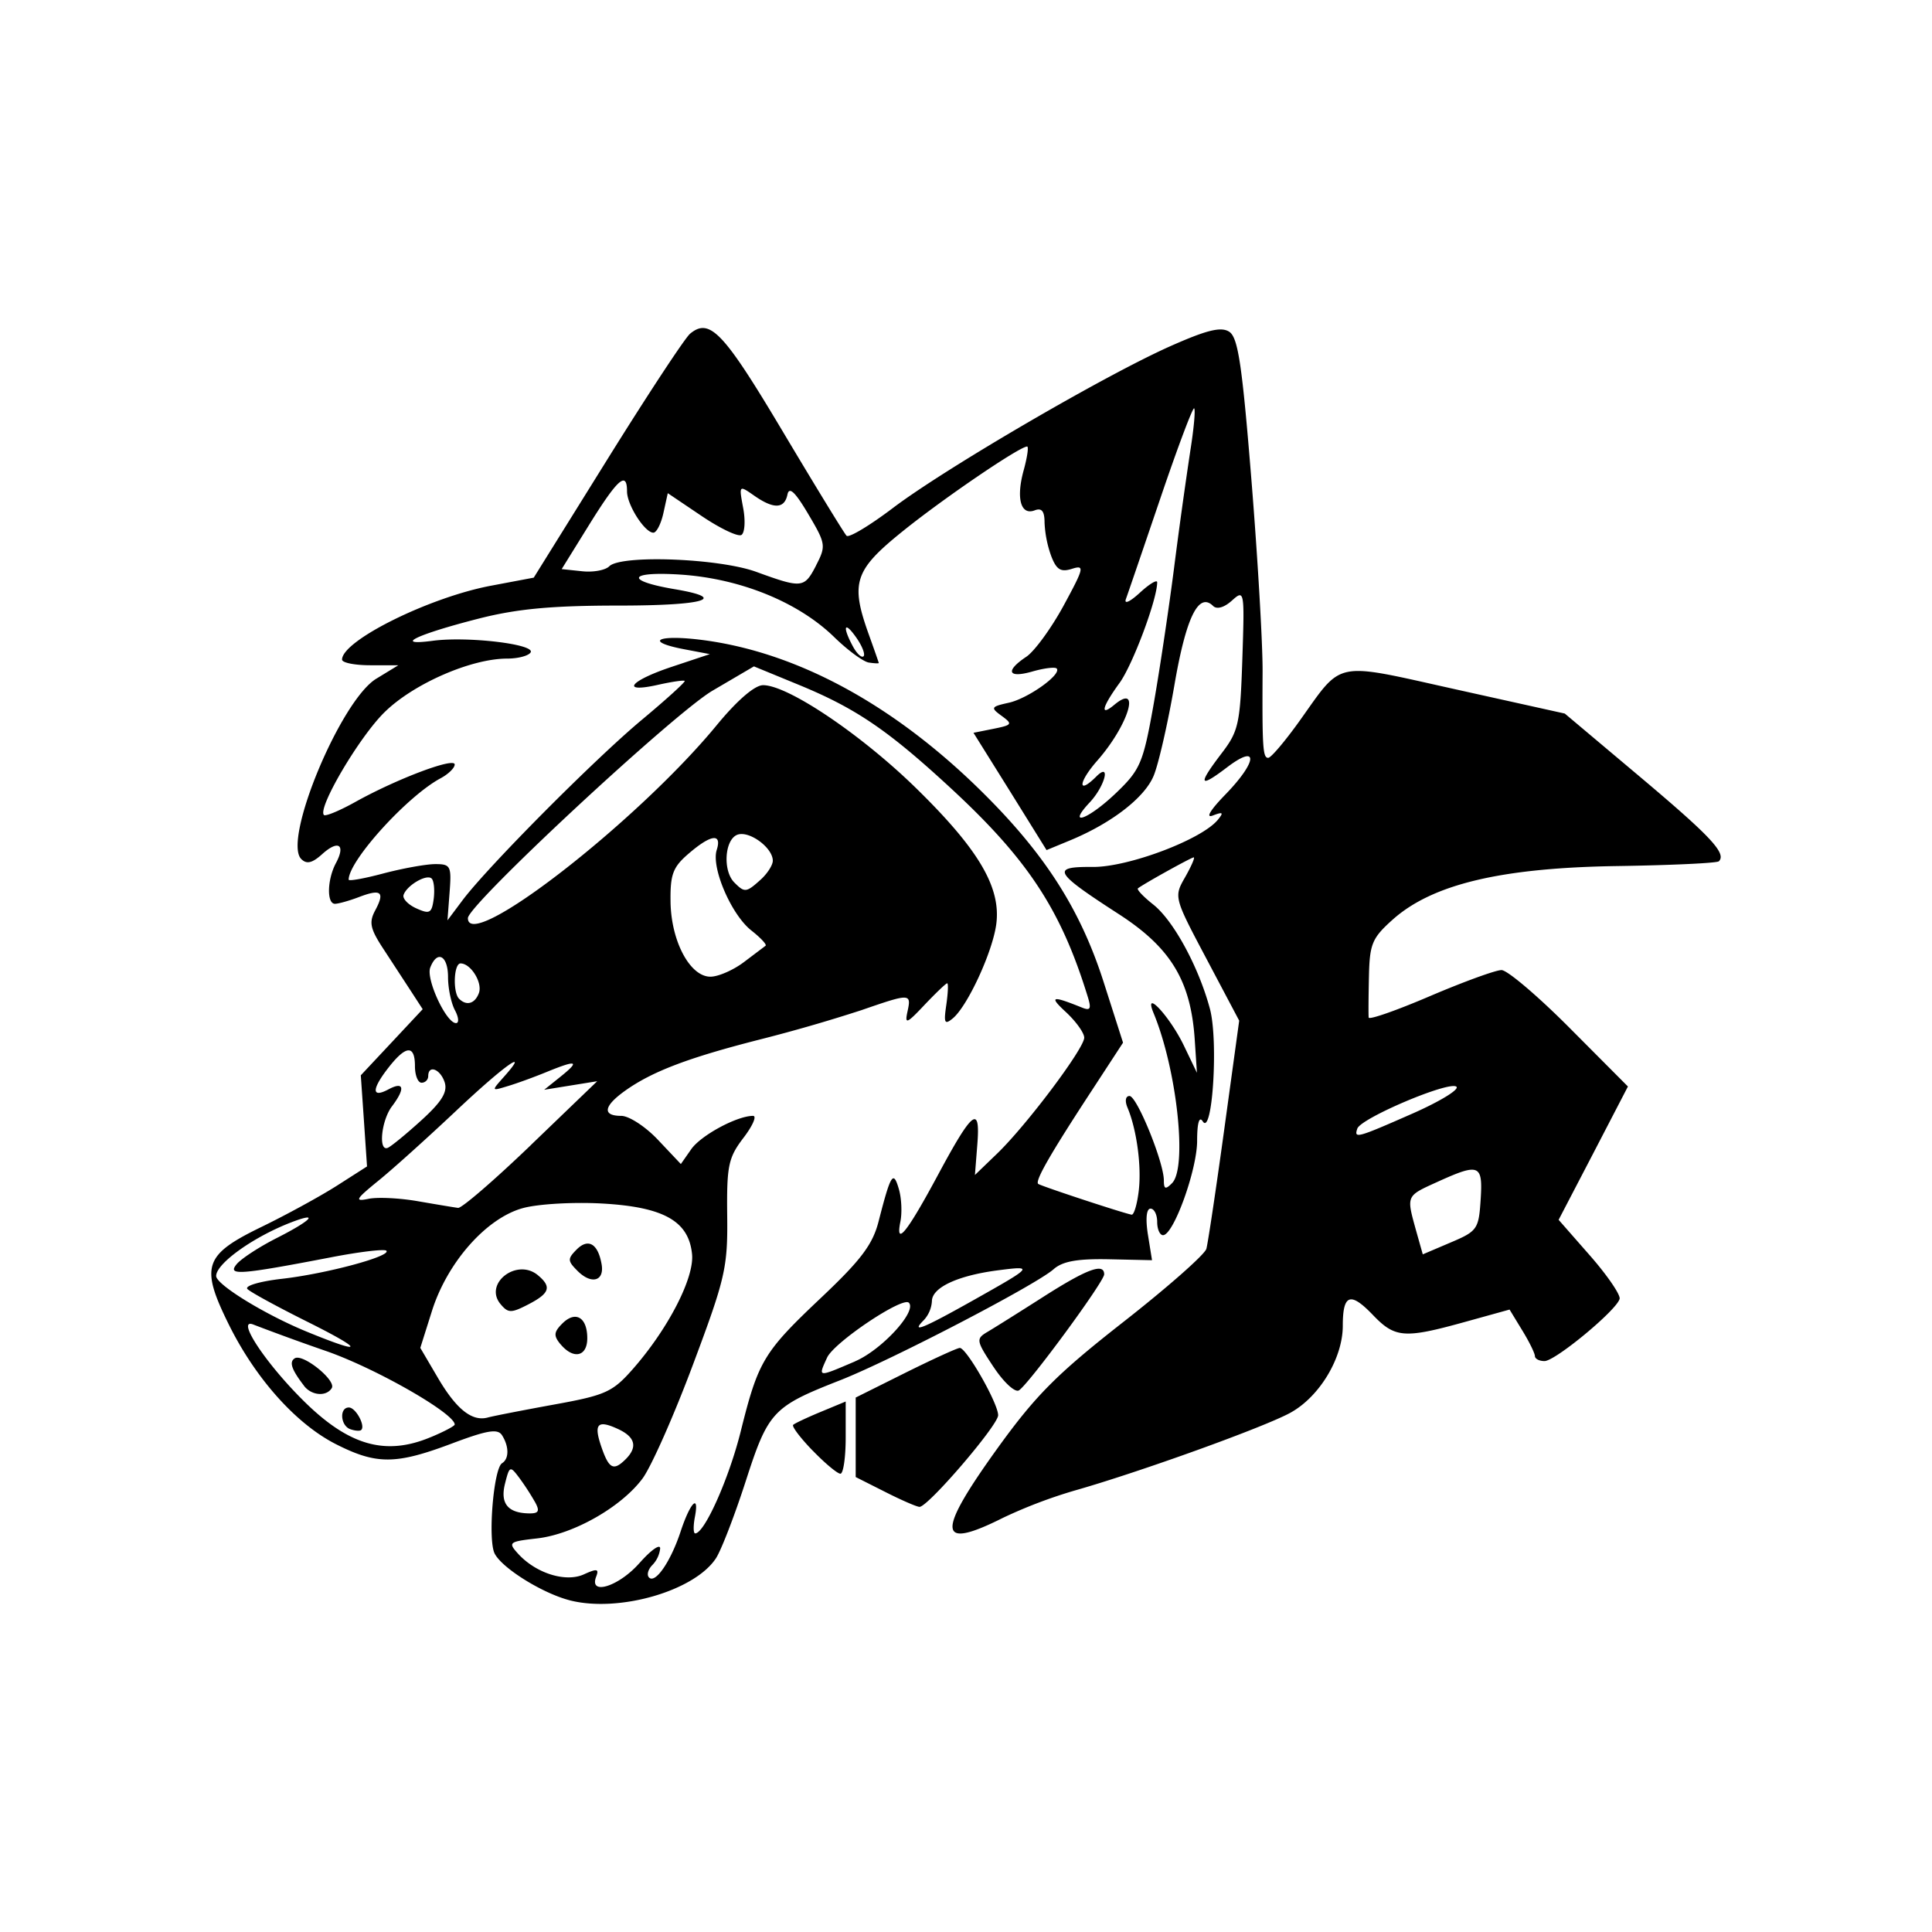<svg xmlns="http://www.w3.org/2000/svg" width="100%" height="100%" viewBox="0 0 30.72 30.72"><path d="M9.06 25.446c-0.43-0.11-1.068-0.505-1.193-0.74-0.113-0.21-0.02-1.356 0.116-1.44 0.113-0.07 0.113-0.265 0-0.444-0.069-0.109-0.235-0.081-0.801 0.132-0.89 0.335-1.195 0.336-1.839 0.01C4.708 22.642 4.06 21.917 3.633 21.05c-0.45-0.914-0.388-1.097 0.518-1.538 0.392-0.19 0.932-0.485 1.2-0.655l0.485-0.31-0.049-0.724-0.05-0.725 0.492-0.525 0.492-0.526-0.185-0.285-0.438-0.671c-0.212-0.323-0.234-0.424-0.132-0.615 0.158-0.295 0.095-0.347-0.256-0.213-0.157 0.06-0.33 0.108-0.384 0.108-0.133 0-0.124-0.387 0.016-0.648 0.158-0.296 0.036-0.373-0.221-0.14-0.157 0.141-0.245 0.162-0.331 0.076-0.299-0.299 0.627-2.522 1.193-2.867l0.351-0.214h-0.447c-0.247 0-0.448-0.04-0.448-0.09 0-0.302 1.386-0.99 2.37-1.175l0.678-0.128 1.169-1.878c0.643-1.033 1.235-1.932 1.316-2 0.313-0.26 0.532-0.028 1.471 1.548 0.524 0.879 0.982 1.628 1.018 1.664 0.037 0.037 0.371-0.164 0.743-0.446 0.83-0.627 3.339-2.091 4.391-2.562 0.588-0.262 0.817-0.32 0.949-0.237 0.142 0.09 0.206 0.518 0.355 2.364 0.1 1.24 0.18 2.61 0.177 3.045-0.007 1.202 0.004 1.37 0.09 1.367 0.043 0 0.265-0.262 0.493-0.58 0.702-0.981 0.523-0.945 2.491-0.508l1.731 0.384 1.197 1.007c1.127 0.949 1.378 1.217 1.253 1.342-0.03 0.029-0.758 0.063-1.62 0.076-1.845 0.028-2.937 0.289-3.567 0.852-0.328 0.294-0.366 0.386-0.377 0.907-0.007 0.319-0.009 0.612-0.004 0.65 0.005 0.04 0.445-0.114 0.977-0.342 0.532-0.227 1.042-0.413 1.135-0.413 0.092 0 0.582 0.416 1.089 0.926l0.921 0.925-0.55 1.06-0.552 1.06 0.5 0.57c0.274 0.313 0.485 0.622 0.47 0.686-0.044 0.179-1.023 0.99-1.195 0.99-0.083 0-0.151-0.036-0.152-0.079 0-0.043-0.09-0.228-0.202-0.41l-0.201-0.33-0.718 0.199c-0.956 0.265-1.105 0.253-1.456-0.114-0.358-0.373-0.478-0.33-0.478 0.173 0 0.512-0.368 1.125-0.83 1.381-0.409 0.227-2.396 0.944-3.438 1.24a7.784 7.784 0 0 0-1.13 0.43c-1.05 0.528-1.072 0.256-0.089-1.108 0.608-0.842 0.946-1.18 2.002-2.007 0.698-0.547 1.29-1.068 1.316-1.16 0.025-0.09 0.153-0.944 0.284-1.896l0.238-1.732-0.52-0.983c-0.518-0.978-0.52-0.984-0.34-1.298 0.098-0.173 0.16-0.315 0.137-0.315-0.038 0-0.784 0.414-0.887 0.492-0.023 0.018 0.085 0.132 0.24 0.255 0.323 0.253 0.724 0.99 0.904 1.659 0.137 0.507 0.04 2.034-0.113 1.792-0.057-0.09-0.09 0.025-0.09 0.314-0.003 0.465-0.376 1.495-0.542 1.495-0.051 0-0.093-0.095-0.093-0.21 0-0.117-0.048-0.212-0.106-0.212-0.065 0-0.081 0.16-0.042 0.41l0.066 0.41-0.685-0.015c-0.502-0.01-0.738 0.032-0.881 0.159-0.287 0.253-2.584 1.447-3.396 1.766-1.069 0.419-1.14 0.494-1.498 1.602-0.176 0.545-0.389 1.096-0.473 1.226-0.34 0.521-1.547 0.87-2.326 0.67z m1.11-0.594c0.18-0.204 0.327-0.309 0.327-0.231a0.447 0.447 0 0 1-0.125 0.265c-0.068 0.069-0.092 0.158-0.051 0.198 0.1 0.1 0.344-0.254 0.502-0.734 0.153-0.463 0.299-0.61 0.226-0.228-0.027 0.143-0.025 0.26 0.005 0.26 0.148 0 0.537-0.872 0.724-1.622 0.28-1.122 0.361-1.259 1.283-2.13 0.63-0.596 0.816-0.842 0.91-1.212 0.192-0.748 0.233-0.814 0.32-0.516 0.044 0.145 0.055 0.382 0.025 0.527-0.08 0.403 0.11 0.163 0.607-0.763 0.543-1.011 0.668-1.105 0.617-0.467l-0.038 0.484 0.351-0.338c0.465-0.447 1.386-1.672 1.387-1.845 0-0.075-0.13-0.257-0.289-0.405-0.276-0.255-0.231-0.269 0.25-0.075 0.139 0.056 0.156 0.023 0.091-0.184-0.424-1.372-0.948-2.169-2.166-3.296-1-0.925-1.51-1.273-2.411-1.645l-0.727-0.299-0.658 0.386c-0.614 0.36-3.89 3.406-3.89 3.617 0 0.558 2.683-1.523 3.953-3.064 0.326-0.397 0.607-0.64 0.74-0.64 0.392-0.002 1.555 0.78 2.428 1.632 1.001 0.978 1.359 1.584 1.28 2.171-0.06 0.442-0.456 1.3-0.691 1.495-0.13 0.107-0.146 0.075-0.103-0.215 0.027-0.189 0.034-0.343 0.014-0.343-0.02 0-0.181 0.155-0.36 0.343-0.285 0.303-0.317 0.315-0.271 0.105 0.063-0.289 0.046-0.29-0.729-0.022a25.67 25.67 0 0 1-1.628 0.47c-1.125 0.287-1.701 0.505-2.13 0.81-0.346 0.246-0.372 0.402-0.065 0.402 0.124 0 0.388 0.172 0.586 0.383l0.362 0.383 0.165-0.236c0.155-0.221 0.728-0.53 0.983-0.53 0.063 0-0.006 0.158-0.153 0.35-0.24 0.315-0.267 0.443-0.258 1.239 0.009 0.824-0.03 0.993-0.543 2.363-0.303 0.811-0.665 1.628-0.804 1.815-0.339 0.455-1.1 0.887-1.678 0.952-0.444 0.05-0.462 0.064-0.303 0.24 0.284 0.314 0.759 0.464 1.05 0.331 0.209-0.095 0.243-0.088 0.194 0.038-0.117 0.306 0.364 0.154 0.69-0.219z m-1.664-0.97a4.035 4.035 0 0 0-0.251-0.386c-0.144-0.192-0.154-0.188-0.225 0.095-0.08 0.317 0.047 0.47 0.39 0.473 0.147 0.001 0.166-0.038 0.086-0.183z m1.443-0.68c0.194-0.194 0.152-0.355-0.127-0.482-0.326-0.15-0.387-0.078-0.255 0.3 0.118 0.338 0.191 0.372 0.382 0.182z m-3.1-0.35c0.21-0.087 0.381-0.178 0.381-0.201 0-0.175-1.24-0.886-2.034-1.165a38.388 38.388 0 0 1-1.158-0.421c-0.306-0.131 0.179 0.609 0.8 1.22 0.714 0.703 1.294 0.867 2.01 0.567z m-1.279-0.127c-0.158-0.056-0.177-0.345-0.023-0.345 0.11 0 0.269 0.295 0.195 0.359-0.022 0.018-0.1 0.012-0.172-0.014z m-0.734-0.688c-0.2-0.26-0.242-0.381-0.149-0.439 0.128-0.08 0.664 0.352 0.588 0.474-0.085 0.138-0.32 0.12-0.44-0.035z m3.975 0.296c0.813-0.147 0.928-0.198 1.245-0.557 0.563-0.638 0.986-1.455 0.948-1.834-0.052-0.525-0.448-0.75-1.425-0.805-0.451-0.026-1.02 0.006-1.262 0.072-0.582 0.157-1.206 0.863-1.45 1.64l-0.184 0.583 0.276 0.47c0.296 0.506 0.547 0.706 0.798 0.637 0.087-0.024 0.561-0.116 1.054-0.206z m0.1-0.96c-0.11-0.134-0.106-0.192 0.03-0.328 0.21-0.21 0.397-0.099 0.397 0.234 0 0.293-0.22 0.342-0.426 0.094z m-0.953-0.638c-0.27-0.326 0.26-0.736 0.594-0.459 0.224 0.186 0.19 0.288-0.152 0.465-0.273 0.141-0.32 0.14-0.442-0.006z m1.226-0.526c-0.161-0.161-0.162-0.193-0.013-0.343 0.183-0.182 0.338-0.09 0.395 0.237 0.047 0.268-0.162 0.326-0.382 0.106z m4.412 1.437c0.425-0.182 0.99-0.798 0.855-0.932-0.1-0.1-1.189 0.63-1.3 0.873-0.145 0.319-0.157 0.317 0.445 0.06z m-8.732-0.641c-0.46-0.23-0.879-0.458-0.929-0.508-0.05-0.05 0.19-0.122 0.546-0.163 0.7-0.079 1.748-0.36 1.662-0.447-0.03-0.03-0.426 0.017-0.88 0.105-1.457 0.28-1.653 0.294-1.5 0.109 0.074-0.089 0.363-0.277 0.642-0.418 0.544-0.276 0.68-0.42 0.236-0.251-0.602 0.229-1.204 0.657-1.204 0.857 0 0.136 0.77 0.61 1.44 0.885 0.932 0.383 0.926 0.298-0.013-0.169z m10.603-0.325c0.972-0.547 0.98-0.556 0.391-0.48-0.636 0.084-1.04 0.274-1.04 0.49a0.49 0.49 0 0 1-0.127 0.299c-0.218 0.218-0.023 0.14 0.776-0.309z m8.076-1.603c0.037-0.565-0.019-0.588-0.69-0.283-0.496 0.225-0.491 0.213-0.34 0.761l0.11 0.39 0.444-0.189c0.422-0.179 0.446-0.212 0.476-0.679z m-5.436-0.145c0.046-0.392-0.033-0.972-0.179-1.32-0.045-0.107-0.031-0.185 0.032-0.185 0.117 0 0.546 1.053 0.546 1.342 0 0.14 0.026 0.149 0.13 0.044 0.247-0.246 0.077-1.808-0.293-2.703-0.169-0.407 0.257 0.05 0.481 0.515l0.208 0.433-0.035-0.527c-0.062-0.934-0.38-1.46-1.203-1.993-1.042-0.673-1.089-0.759-0.417-0.753 0.563 0.004 1.724-0.433 1.985-0.747 0.099-0.12 0.085-0.133-0.077-0.071-0.12 0.046-0.042-0.085 0.196-0.33 0.518-0.533 0.535-0.822 0.026-0.433-0.445 0.338-0.466 0.277-0.08-0.229 0.267-0.349 0.293-0.47 0.327-1.494 0.036-1.091 0.033-1.11-0.165-0.932-0.123 0.111-0.24 0.145-0.3 0.086-0.23-0.227-0.43 0.18-0.615 1.258-0.105 0.609-0.253 1.258-0.33 1.442-0.143 0.347-0.665 0.751-1.323 1.025l-0.38 0.157-0.58-0.933-0.582-0.932 0.32-0.064c0.297-0.06 0.306-0.075 0.128-0.205-0.18-0.131-0.171-0.146 0.113-0.209 0.309-0.068 0.85-0.456 0.761-0.545-0.026-0.026-0.2-0.005-0.384 0.048-0.39 0.112-0.44-0.006-0.098-0.234 0.13-0.087 0.397-0.453 0.593-0.813 0.327-0.603 0.338-0.65 0.132-0.585-0.178 0.056-0.246 0.014-0.33-0.206a1.805 1.805 0 0 1-0.105-0.53c0-0.182-0.045-0.237-0.157-0.194-0.222 0.085-0.298-0.192-0.175-0.637 0.057-0.208 0.082-0.378 0.055-0.378-0.118 0-1.311 0.811-1.962 1.334-0.79 0.634-0.854 0.828-0.55 1.67 0.083 0.231 0.152 0.428 0.153 0.438 0 0.01-0.07 0.006-0.158-0.007-0.088-0.013-0.337-0.196-0.553-0.407-0.573-0.557-1.494-0.93-2.448-0.992-0.83-0.053-0.883 0.098-0.083 0.233 0.863 0.146 0.47 0.26-0.896 0.26-1.059 0-1.615 0.052-2.222 0.207-0.99 0.253-1.374 0.438-0.732 0.353 0.554-0.074 1.637 0.055 1.556 0.185-0.033 0.054-0.2 0.098-0.373 0.098-0.573 0-1.49 0.4-1.95 0.853-0.402 0.394-1.07 1.528-0.963 1.634 0.025 0.025 0.254-0.07 0.509-0.213 0.66-0.366 1.57-0.708 1.57-0.59 0 0.055-0.102 0.154-0.226 0.22-0.53 0.285-1.46 1.31-1.46 1.611 0 0.027 0.25-0.018 0.553-0.099 0.305-0.08 0.673-0.147 0.82-0.148 0.248-0.001 0.264 0.029 0.232 0.447l-0.034 0.447 0.237-0.316c0.395-0.528 2.1-2.244 2.853-2.872 0.39-0.325 0.697-0.604 0.682-0.619-0.015-0.015-0.204 0.013-0.42 0.061-0.609 0.138-0.461-0.06 0.214-0.285l0.606-0.202-0.395-0.075c-0.676-0.127-0.433-0.245 0.304-0.146 1.468 0.197 2.966 1.002 4.336 2.33 1.051 1.02 1.635 1.917 2.014 3.097l0.311 0.972-0.5 0.766c-0.659 1.007-0.906 1.438-0.848 1.48 0.051 0.037 1.375 0.473 1.485 0.489 0.037 0.005 0.088-0.167 0.113-0.382z m-9.664-0.727l1.053-1.013-0.422 0.068-0.421 0.068 0.263-0.211c0.312-0.251 0.258-0.269-0.224-0.072-0.195 0.08-0.474 0.182-0.619 0.225-0.262 0.08-0.262 0.079-0.063-0.145 0.438-0.49 0.006-0.183-0.76 0.54-0.446 0.42-1 0.92-1.232 1.108-0.366 0.298-0.387 0.336-0.158 0.289 0.145-0.03 0.5-0.012 0.79 0.039 0.29 0.05 0.575 0.098 0.634 0.105 0.058 0.007 0.58-0.444 1.159-1z m-1.747-0.388c0.327-0.297 0.423-0.452 0.375-0.606-0.068-0.212-0.262-0.287-0.262-0.1a0.106 0.106 0 0 1-0.106 0.105c-0.058 0-0.105-0.118-0.105-0.263 0-0.34-0.14-0.335-0.414 0.014-0.276 0.351-0.28 0.5-0.008 0.355 0.249-0.134 0.273-0.017 0.056 0.27-0.167 0.221-0.22 0.718-0.068 0.66 0.05-0.019 0.29-0.215 0.532-0.435z m15.769-0.113c0.443-0.196 0.754-0.388 0.69-0.427-0.135-0.084-1.518 0.504-1.573 0.669-0.055 0.163-0.008 0.15 0.883-0.242z m-15.231-1.64c-0.06-0.112-0.11-0.35-0.11-0.527 0-0.344-0.173-0.437-0.283-0.151-0.07 0.183 0.254 0.882 0.41 0.882 0.05 0 0.043-0.092-0.017-0.204z m0.38-0.272c0.063-0.164-0.127-0.473-0.291-0.473-0.108 0-0.126 0.459-0.023 0.562 0.117 0.117 0.25 0.08 0.314-0.089z m4.212-0.492l0.347-0.262c0.023-0.018-0.078-0.126-0.225-0.242-0.319-0.25-0.641-0.998-0.552-1.28 0.087-0.272-0.09-0.25-0.445 0.056-0.252 0.216-0.295 0.33-0.289 0.768 0.009 0.626 0.309 1.19 0.634 1.19 0.124 0 0.363-0.104 0.53-0.23z m-4.962-1.33c-0.078-0.078-0.396 0.107-0.447 0.26-0.02 0.058 0.072 0.155 0.204 0.214 0.211 0.095 0.244 0.077 0.275-0.15 0.018-0.142 0.004-0.288-0.032-0.324z m5.232 0.016c0.106-0.096 0.192-0.231 0.192-0.3 0-0.208-0.378-0.484-0.564-0.413-0.203 0.078-0.234 0.574-0.047 0.76 0.163 0.164 0.189 0.161 0.419-0.047z m5.653-1.38c0.377-0.361 0.427-0.476 0.583-1.344 0.094-0.521 0.244-1.517 0.334-2.213a87.1 87.1 0 0 1 0.262-1.89c0.055-0.345 0.082-0.644 0.06-0.666-0.021-0.021-0.261 0.616-0.533 1.417-0.272 0.8-0.52 1.527-0.552 1.614-0.033 0.089 0.062 0.047 0.22-0.098 0.152-0.14 0.277-0.216 0.277-0.167 0 0.271-0.39 1.314-0.599 1.601-0.28 0.385-0.317 0.542-0.083 0.347 0.433-0.36 0.226 0.322-0.27 0.887-0.304 0.345-0.318 0.554-0.017 0.254 0.238-0.239 0.14 0.15-0.103 0.41-0.378 0.402-0.023 0.274 0.421-0.152z m-4.133-2.467c-0.191-0.273-0.227-0.183-0.055 0.138 0.063 0.117 0.139 0.188 0.17 0.158 0.03-0.03-0.022-0.163-0.115-0.296z m-0.64-1.149c0.16-0.31 0.156-0.343-0.125-0.817-0.208-0.352-0.303-0.44-0.33-0.31-0.047 0.23-0.22 0.235-0.532 0.016-0.24-0.167-0.24-0.166-0.172 0.2 0.038 0.201 0.025 0.394-0.028 0.427-0.054 0.033-0.339-0.103-0.634-0.302l-0.537-0.362-0.069 0.314c-0.038 0.173-0.11 0.314-0.16 0.314-0.137 0-0.419-0.442-0.419-0.656 0-0.331-0.148-0.201-0.599 0.525l-0.44 0.71 0.322 0.034c0.177 0.02 0.373-0.016 0.435-0.079 0.187-0.186 1.744-0.127 2.337 0.089 0.729 0.265 0.763 0.261 0.952-0.103z m1.1 14.733l-0.47-0.237v-1.264l0.79-0.394c0.435-0.216 0.824-0.394 0.865-0.395 0.106-0.002 0.61 0.881 0.61 1.07 0 0.159-1.114 1.457-1.25 1.457-0.042 0-0.287-0.106-0.545-0.237z m-1.154-0.657c-0.196-0.202-0.335-0.386-0.31-0.41 0.025-0.024 0.223-0.117 0.44-0.207l0.395-0.164v0.574c0 0.316-0.038 0.574-0.084 0.574-0.047 0-0.245-0.165-0.44-0.367z m2.876-1.33c-0.278-0.42-0.282-0.448-0.097-0.558 0.107-0.063 0.51-0.316 0.894-0.561 0.691-0.441 0.962-0.54 0.962-0.354 0 0.116-1.2 1.748-1.356 1.845-0.061 0.038-0.243-0.13-0.403-0.373z" /></svg>